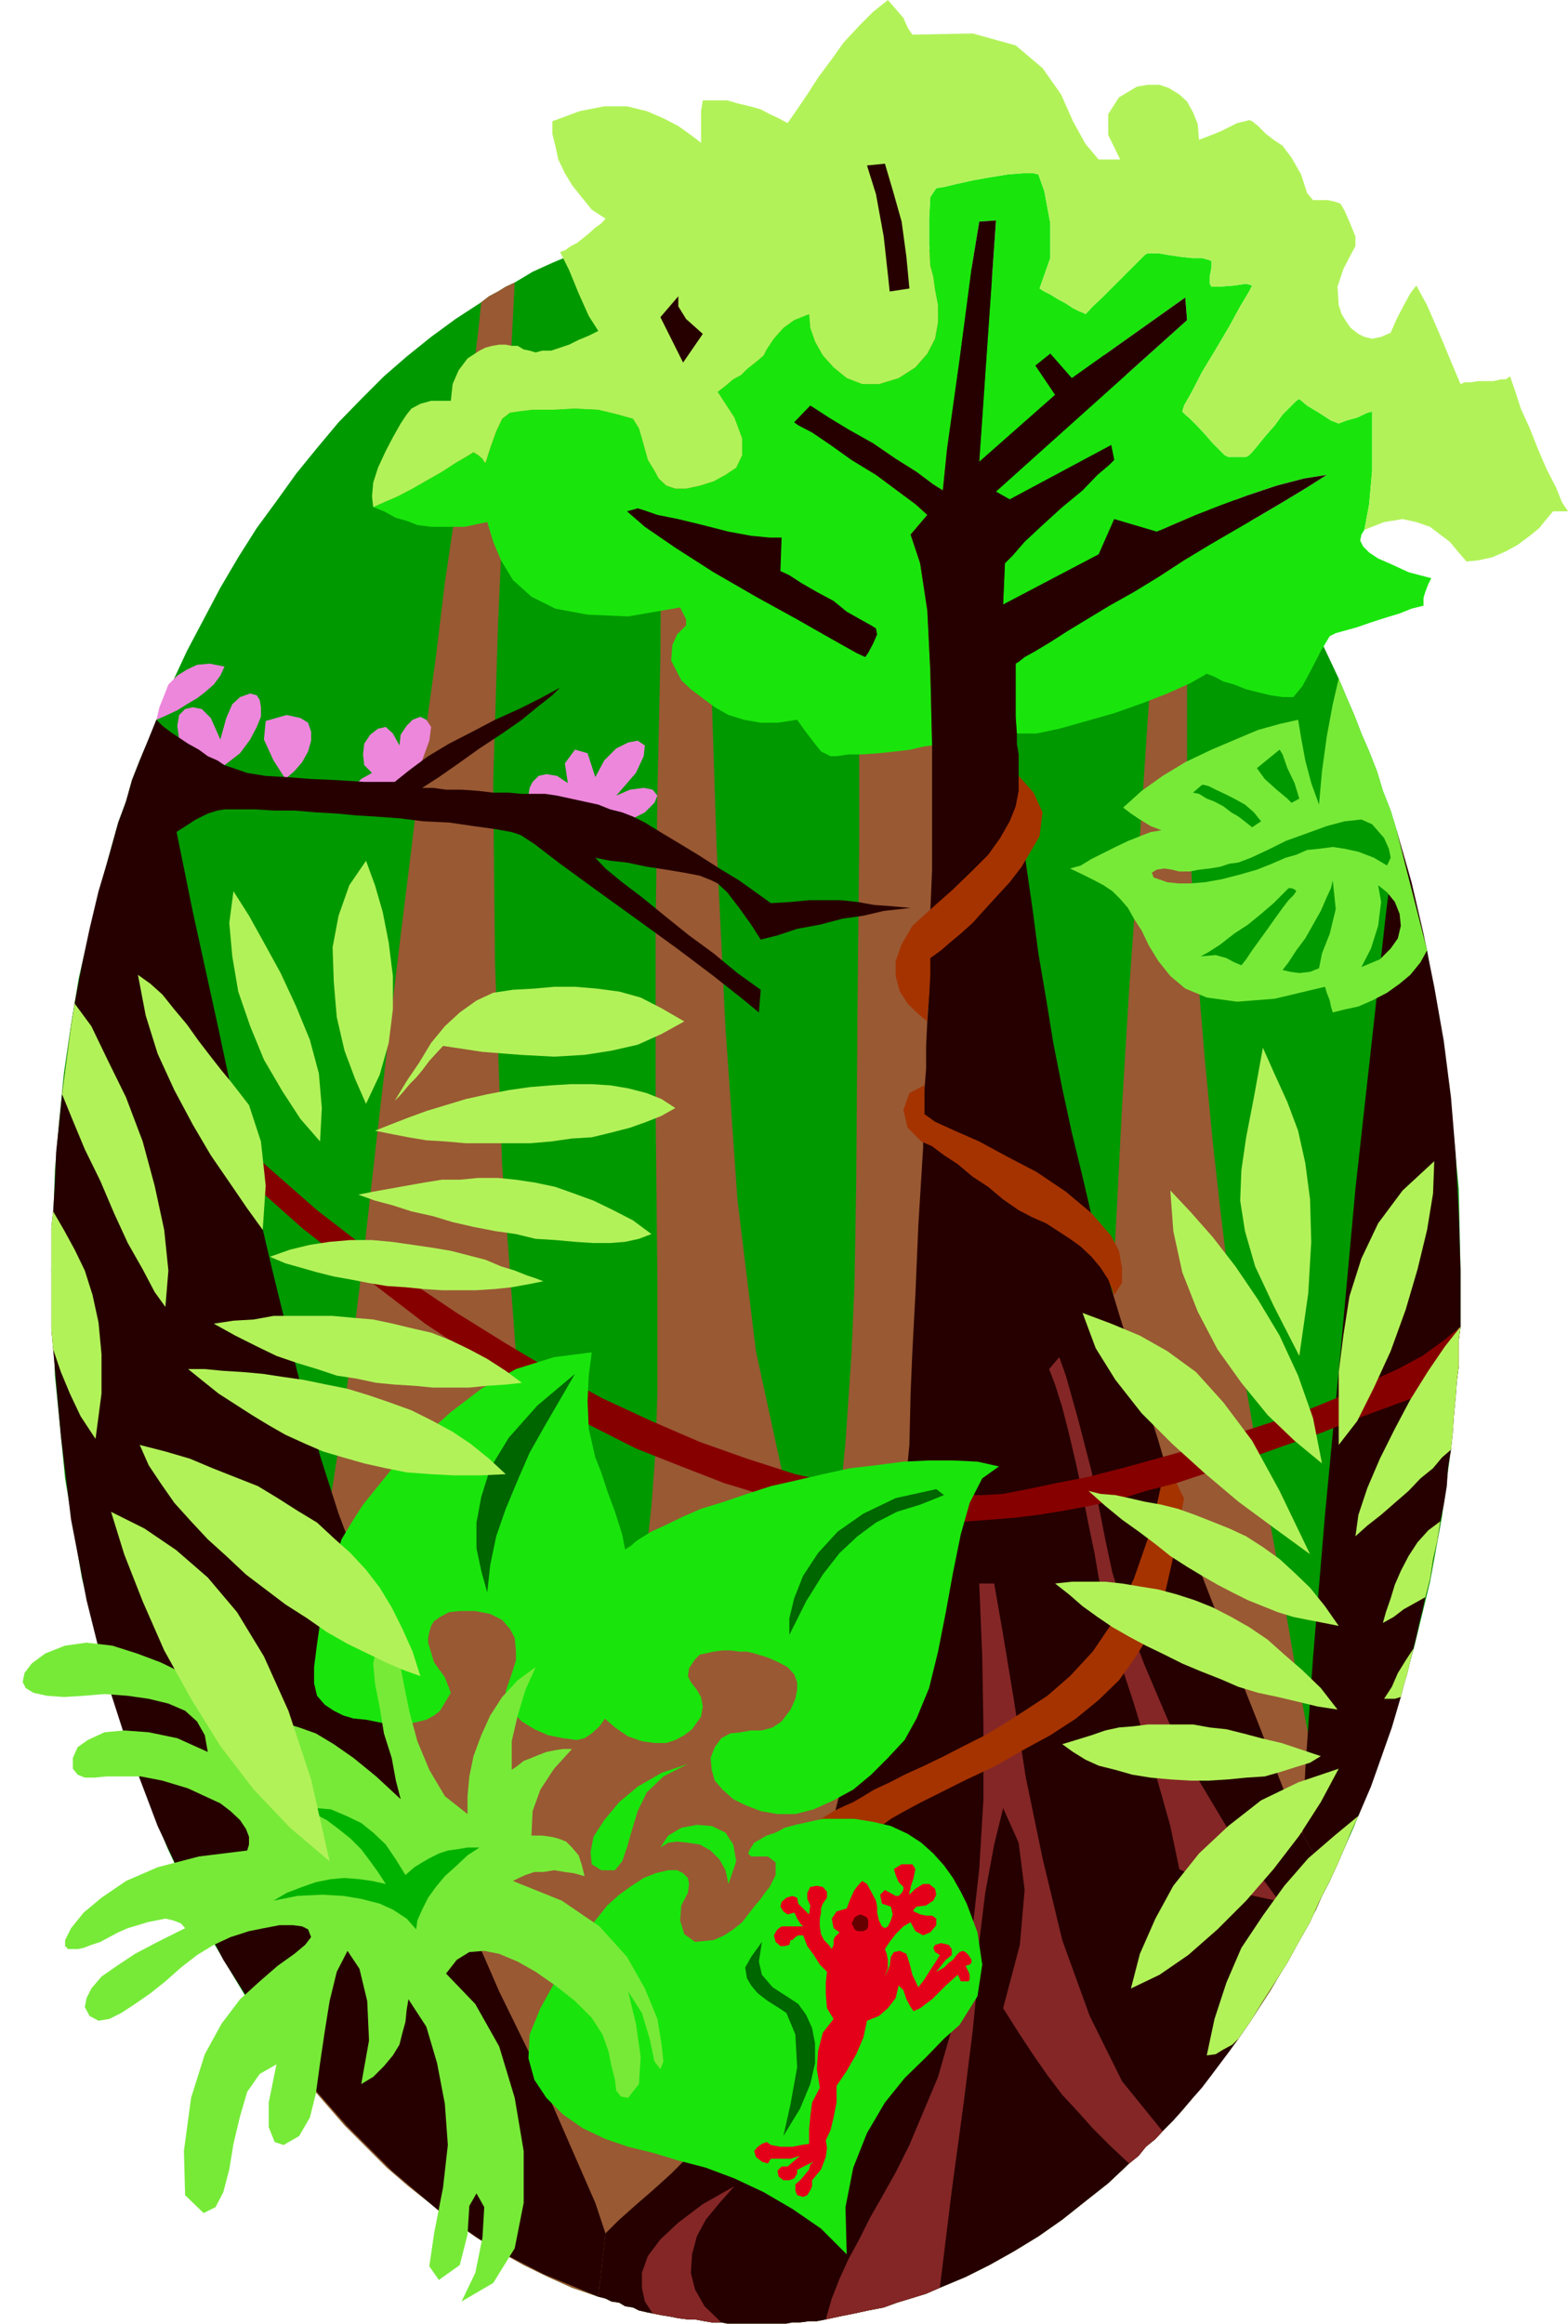 <?xml version="1.0" encoding="UTF-8" standalone="no"?>
<svg
   xmlns:ooo="http://xml.openoffice.org/svg/export"
   xmlns:dc="http://purl.org/dc/elements/1.1/"
   xmlns:cc="http://creativecommons.org/ns#"
   xmlns:rdf="http://www.w3.org/1999/02/22-rdf-syntax-ns#"
   xmlns:svg="http://www.w3.org/2000/svg"
   xmlns="http://www.w3.org/2000/svg"
   xmlns:sodipodi="http://sodipodi.sourceforge.net/DTD/sodipodi-0.dtd"
   xmlns:inkscape="http://www.inkscape.org/namespaces/inkscape"
   version="1.2"
   width="26.26mm"
   height="38.91mm"
   viewBox="0 0 2626 3891"
   preserveAspectRatio="xMidYMid"
   xml:space="preserve"
   id="svg193"
   sodipodi:docname="scn_frst.svg"
   style="fill-rule:evenodd;stroke-width:28.222;stroke-linejoin:round"
   inkscape:version="0.92.5 (2060ec1f9f, 2020-04-08)"><sodipodi:namedview
   pagecolor="#ffffff"
   bordercolor="#666666"
   borderopacity="1"
   objecttolerance="10"
   gridtolerance="10"
   guidetolerance="10"
   inkscape:pageopacity="0"
   inkscape:pageshadow="2"
   inkscape:window-width="664"
   inkscape:window-height="487"
   id="namedview195"
   showgrid="false"
   inkscape:zoom="0.2102413"
   inkscape:cx="49.625198"
   inkscape:cy="73.511809"
   inkscape:window-x="0"
   inkscape:window-y="0"
   inkscape:window-maximized="0"
   inkscape:current-layer="svg193" />
 <defs
   class="ClipPathGroup"
   id="defs8">
  <clipPath
   id="presentation_clip_path"
   clipPathUnits="userSpaceOnUse">
   <rect
   x="0"
   y="0"
   width="21000"
   height="29700"
   id="rect2" />
  </clipPath>
  <clipPath
   id="presentation_clip_path_shrink"
   clipPathUnits="userSpaceOnUse">
   <rect
   x="21"
   y="29"
   width="20958"
   height="29641"
   id="rect5" />
  </clipPath>
 </defs>
 <defs
   class="TextShapeIndex"
   id="defs12">
  <g
   ooo:slide="id1"
   ooo:id-list="id3"
   id="g10" />
 </defs>
 <defs
   class="EmbeddedBulletChars"
   id="defs44">
  <g
   id="bullet-char-template-57356"
   transform="matrix(4.8828125e-4,0,0,-4.8828125e-4,0,0)">
   <path
   d="M 580,1141 1163,571 580,0 -4,571 Z"
   id="path14"
   inkscape:connector-curvature="0" />
  </g>
  <g
   id="bullet-char-template-57354"
   transform="matrix(4.8828125e-4,0,0,-4.8828125e-4,0,0)">
   <path
   d="M 8,1128 H 1137 V 0 H 8 Z"
   id="path17"
   inkscape:connector-curvature="0" />
  </g>
  <g
   id="bullet-char-template-10146"
   transform="matrix(4.8828125e-4,0,0,-4.8828125e-4,0,0)">
   <path
   d="M 174,0 602,739 174,1481 1456,739 Z M 1358,739 309,1346 659,739 Z"
   id="path20"
   inkscape:connector-curvature="0" />
  </g>
  <g
   id="bullet-char-template-10132"
   transform="matrix(4.8828125e-4,0,0,-4.8828125e-4,0,0)">
   <path
   d="M 2015,739 1276,0 H 717 l 543,543 H 174 v 393 h 1086 l -543,545 h 557 z"
   id="path23"
   inkscape:connector-curvature="0" />
  </g>
  <g
   id="bullet-char-template-10007"
   transform="matrix(4.8828125e-4,0,0,-4.8828125e-4,0,0)">
   <path
   d="m 0,-2 c -7,16 -16,29 -25,39 l 381,530 c -94,256 -141,385 -141,387 0,25 13,38 40,38 9,0 21,-2 34,-5 21,4 42,12 65,25 l 27,-13 111,-251 280,301 64,-25 24,25 c 21,-10 41,-24 62,-43 C 886,937 835,863 770,784 769,783 710,716 594,584 L 774,223 c 0,-27 -21,-55 -63,-84 l 16,-20 C 717,90 699,76 672,76 641,76 570,178 457,381 L 164,-76 c -22,-34 -53,-51 -92,-51 -42,0 -63,17 -64,51 -7,9 -10,24 -10,44 0,9 1,19 2,30 z"
   id="path26"
   inkscape:connector-curvature="0" />
  </g>
  <g
   id="bullet-char-template-10004"
   transform="matrix(4.8828125e-4,0,0,-4.8828125e-4,0,0)">
   <path
   d="M 285,-33 C 182,-33 111,30 74,156 52,228 41,333 41,471 c 0,78 14,145 41,201 34,71 87,106 158,106 53,0 88,-31 106,-94 l 23,-176 c 8,-64 28,-97 59,-98 l 735,706 c 11,11 33,17 66,17 42,0 63,-15 63,-46 V 965 c 0,-36 -10,-64 -30,-84 L 442,47 C 390,-6 338,-33 285,-33 Z"
   id="path29"
   inkscape:connector-curvature="0" />
  </g>
  <g
   id="bullet-char-template-9679"
   transform="matrix(4.8828125e-4,0,0,-4.8828125e-4,0,0)">
   <path
   d="M 813,0 C 632,0 489,54 383,161 276,268 223,411 223,592 c 0,181 53,324 160,431 106,107 249,161 430,161 179,0 323,-54 432,-161 108,-107 162,-251 162,-431 0,-180 -54,-324 -162,-431 C 1136,54 992,0 813,0 Z"
   id="path32"
   inkscape:connector-curvature="0" />
  </g>
  <g
   id="bullet-char-template-8226"
   transform="matrix(4.8828125e-4,0,0,-4.8828125e-4,0,0)">
   <path
   d="m 346,457 c -73,0 -137,26 -191,78 -54,51 -81,114 -81,188 0,73 27,136 81,188 54,52 118,78 191,78 73,0 134,-26 185,-79 51,-51 77,-114 77,-187 0,-75 -25,-137 -76,-188 -50,-52 -112,-78 -186,-78 z"
   id="path35"
   inkscape:connector-curvature="0" />
  </g>
  <g
   id="bullet-char-template-8211"
   transform="matrix(4.8828125e-4,0,0,-4.8828125e-4,0,0)">
   <path
   d="M -4,459 H 1135 V 606 H -4 Z"
   id="path38"
   inkscape:connector-curvature="0" />
  </g>
  <g
   id="bullet-char-template-61548"
   transform="matrix(4.8828125e-4,0,0,-4.8828125e-4,0,0)">
   <path
   d="m 173,740 c 0,163 58,303 173,419 116,115 255,173 419,173 163,0 302,-58 418,-173 116,-116 174,-256 174,-419 0,-163 -58,-303 -174,-418 C 1067,206 928,148 765,148 601,148 462,206 346,322 231,437 173,577 173,740 Z"
   id="path41"
   inkscape:connector-curvature="0" />
  </g>
 </defs>
 <g
   id="g49"
   transform="translate(-9187,-12904)">
  <g
   id="id2"
   class="Master_Slide">
   <g
   id="bg-id2"
   class="Background" />
   <g
   id="bo-id2"
   class="BackgroundObjects" />
  </g>
 </g>
 <g
   class="SlideGroup"
   id="g191"
   transform="translate(-9187,-12904)">
  <g
   id="g189">
   <g
   id="container-id1">
    <g
   id="id1"
   class="Slide"
   clip-path="url(#presentation_clip_path)">
     <g
   class="Page"
   id="g185">
      <g
   class="Graphic"
   id="g183">
       <g
   id="id3">
        <rect
   class="BoundingBox"
   x="9187"
   y="12904"
   width="2626"
   height="3891"
   id="rect51"
   style="fill:none;stroke:none" />
        <defs
   id="defs56">
         <clipPath
   id="clip_path_1"
   clipPathUnits="userSpaceOnUse">
          <path
   d="m 9187,12904 h 2625 v 3890 H 9187 Z"
   id="path53"
   inkscape:connector-curvature="0" />
         </clipPath>
        </defs>
        <g
   clip-path="url(#clip_path_1)"
   id="g180">
         <path
   d="m 11526,14294 12,48 13,51 13,51 13,51 22,130 18,132 13,137 3,137 v 23 23 25 23 l -3,23 v 20 23 l -3,23 -10,115 -15,114 -20,109 -26,107 -30,104 -33,102 -38,96 -41,92 -13,25 -10,23 -13,23 -12,23 -26,46 -25,43 -28,43 -28,41 -31,40 -30,39 -31,38 -33,35 -12,13 -16,13 -12,15 -16,13 -35,33 -38,30 -39,31 -40,28 -41,25 -41,23 -40,20 -43,18 -23,10 -26,8 -23,7 -22,8 -26,5 -23,5 -25,5 -23,5 -15,3 h -13 l -15,2 h -13 l -15,3 h -16 -12 -15 -16 -15 -15 l -15,-3 h -16 l -12,-2 -16,-3 h -12 l -16,-2 -15,-3 -13,-2 -15,-3 -10,-2 -13,-3 -10,-5 -13,-2 -10,-6 -13,-2 -10,-5 -12,-3 -44,-15 -40,-18 -41,-20 -41,-23 -38,-23 -40,-28 -36,-28 -38,-30 -36,-31 -35,-35 -36,-36 -33,-38 -33,-38 -33,-43 -31,-41 -30,-46 -74,-124 -63,-135 -56,-142 -49,-153 -38,-157 -28,-166 -17,-172 -6,-176 3,-84 3,-84 7,-81 8,-81 12,-82 13,-78 18,-77 18,-76 10,-35 10,-36 10,-36 13,-35 10,-36 13,-33 15,-35 13,-33 25,-59 26,-56 28,-53 28,-53 30,-51 31,-49 33,-45 33,-46 35,-43 36,-43 38,-39 38,-38 38,-33 41,-33 41,-30 43,-28 13,-10 15,-8 13,-8 15,-7 30,-18 33,-15 31,-13 33,-13 33,-10 33,-10 33,-8 33,-7 13,-3 12,-2 11,-3 h 12 l 13,-2 h 13 l 13,-3 h 12 l 10,-3 h 13 13 13 25 l 23,3 25,3 26,2 25,3 23,5 25,5 23,5 13,2 10,3 13,5 13,3 10,5 12,2 11,5 12,5 28,11 28,12 28,15 26,13 28,15 28,18 25,15 25,18 26,21 25,17 26,21 25,23 23,22 25,23 23,23 23,26 10,10 10,12 8,11 10,12 33,41 31,43 33,46 28,46 30,48 28,51 26,51 25,53 13,31 13,30 12,31 13,30 13,33 10,33 13,33 z"
   id="path58"
   inkscape:connector-curvature="0"
   style="fill:#009900;stroke:none" />
         <path
   d="m 11195,13661 -15,188 -5,183 v 178 l 8,168 10,158 12,144 13,135 13,117 15,122 23,145 28,160 30,165 28,163 28,147 21,125 10,94 -13,25 -10,23 -13,23 -12,23 -26,46 -25,43 -28,43 -28,41 -31,40 -30,39 -31,38 -33,35 -12,13 -16,13 -12,15 -16,13 -35,33 -38,30 -39,31 -40,28 -41,25 -41,23 -40,20 -43,18 -23,10 -26,8 -23,7 -22,8 -26,5 -23,5 -25,5 -23,5 -15,3 h -13 l -15,2 h -13 l -15,3 h -16 -12 -15 -16 -15 -15 l -15,-3 h -16 l -12,-2 -16,-3 h -12 l -16,-2 -15,-3 -13,-2 -15,-3 -10,-2 -13,-3 -10,-5 -13,-2 -10,-6 -13,-2 -10,-5 -12,-3 -44,-15 -40,-18 -41,-20 -41,-23 -38,-23 -40,-28 -36,-28 -38,-30 -36,-31 -35,-35 -36,-36 -33,-38 -33,-38 -33,-43 -31,-41 -30,-46 5,-73 13,-102 17,-117 23,-125 23,-129 23,-122 20,-109 16,-87 15,-96 18,-138 20,-162 20,-178 21,-181 20,-167 18,-145 13,-110 12,-96 16,-115 15,-124 18,-122 12,-117 16,-102 10,-81 5,-48 13,-10 15,-8 13,-8 15,-7 -8,157 -10,191 -10,226 -8,262 3,302 12,341 28,381 49,425 7,-6 18,-10 28,-15 28,-18 31,-20 25,-20 20,-18 5,-13 3,-43 8,-74 7,-94 3,-96 v -181 l -3,-292 v -305 l 3,-224 5,-229 2,-310 5,-279 8,-132 13,-3 12,-2 11,-3 h 12 l 8,196 5,251 8,288 10,307 15,308 20,287 31,254 43,198 15,66 18,74 18,69 18,45 23,-145 15,-155 10,-147 5,-114 3,-176 2,-279 3,-295 v -216 l 2,-209 11,-264 7,-229 5,-96 13,2 10,3 13,5 13,3 10,5 12,2 11,5 12,5 16,160 17,176 16,183 17,180 16,168 12,147 11,120 7,76 8,74 15,101 18,125 20,132 18,135 18,119 10,102 5,69 3,50 5,49 10,48 13,48 12,46 13,46 10,43 8,41 -3,-249 3,-209 5,-165 5,-127 5,-94 8,-158 12,-198 16,-224 15,-226 15,-208 18,-173 15,-114 10,10 10,12 8,11 z"
   id="path60"
   inkscape:connector-curvature="0"
   style="fill:#995933;stroke:none" />
         <path
   d="m 11414,16053 13,-28 12,-28 10,-25 13,-28 21,-49 17,-48 18,-51 15,-51 5,-20 6,-20 5,-21 5,-20 5,-20 5,-23 5,-20 5,-23 8,-31 5,-33 7,-30 5,-33 6,-28 5,-31 2,-30 5,-31 3,-28 2,-30 3,-31 2,-28 3,-23 v -23 -20 l 3,-23 v -23 -25 -23 -23 l -3,-96 -5,-97 -8,-97 -12,-94 -16,-91 -18,-89 -20,-86 -25,-87 -18,140 -23,208 -28,252 -25,274 -26,272 -20,239 -13,188 -5,107 z"
   id="path62"
   inkscape:connector-curvature="0"
   style="fill:#260000;stroke:none" />
         <path
   d="m 10189,16749 -92,-38 -89,-46 -84,-58 -81,-69 -76,-76 -74,-84 -69,-94 -63,-99 -56,-109 -54,-115 -45,-119 -41,-127 -33,-132 -26,-135 -17,-140 -13,-145 -3,-33 v -33 -33 -33 -25 -26 -22 l 3,-26 3,-48 2,-51 5,-48 5,-49 5,-38 5,-38 5,-38 6,-38 12,-64 13,-61 15,-63 18,-59 18,-58 18,-59 20,-55 23,-56 25,145 36,177 43,196 43,203 46,196 43,175 38,140 31,97 25,66 18,61 18,61 18,61 15,63 18,64 18,71 25,74 30,84 41,96 43,99 49,100 43,96 38,87 31,71 17,51 z"
   id="path64"
   inkscape:connector-curvature="0"
   style="fill:#260000;stroke:none" />
         <path
   d="m 11526,14294 -10,-33 -13,-33 -10,-33 -13,-33 -13,-30 -12,-31 -13,-30 -13,-31 -10,43 -10,54 -8,58 -5,56 -33,-10 -13,7 -7,-7 -18,-15 -20,-18 -13,-18 -92,28 h 3 l 8,2 12,6 15,7 16,8 18,10 15,13 12,15 -15,10 -10,-8 -13,-10 -12,-7 -13,-10 -15,-8 -13,-5 -13,-8 -10,-2 15,-13 92,-28 38,-31 5,8 8,23 12,25 8,26 33,10 -13,-36 -10,-38 -7,-38 -5,-30 -31,7 -36,10 -38,16 -40,17 -44,21 -38,23 -35,25 -31,28 13,10 15,10 18,11 18,7 -18,3 -18,7 -20,8 -21,10 -20,10 -20,10 -18,11 -18,5 21,10 20,10 15,8 15,10 13,13 13,15 10,18 13,20 12,25 16,26 20,25 25,21 36,15 51,7 63,-5 84,-20 61,-33 16,-31 12,-38 5,-40 -5,-28 -76,-8 5,48 -10,41 -13,33 -5,25 -15,6 -18,2 -15,-2 -13,-3 -69,-8 -12,-5 -13,-7 -18,-5 -25,2 13,-7 20,-13 23,-18 23,-15 22,-18 21,-18 15,-15 10,-10 h 5 l 5,2 3,3 -5,7 -8,8 -10,13 -13,18 -12,17 -13,18 -13,18 -10,15 -8,10 69,8 10,-13 13,-20 15,-20 13,-23 13,-23 10,-23 7,-15 3,-13 76,8 15,12 13,16 8,20 2,20 -5,21 -12,17 -18,18 -31,13 -61,33 3,10 5,13 2,10 3,10 20,-5 23,-5 23,-10 25,-13 21,-15 18,-15 17,-21 11,-20 -13,-51 -13,-51 -13,-51 -12,-48 -41,-10 20,23 8,18 3,15 -6,13 -22,-13 -26,-10 -23,-5 -20,-3 -23,3 -20,2 -18,8 -18,5 -23,10 -25,10 -28,8 -31,8 -28,5 -25,2 h -20 l -18,-2 -23,-8 -3,-8 8,-5 13,-2 13,2 12,3 h 18 l 15,-3 18,-2 18,-3 15,-5 15,-2 21,-8 28,-13 30,-15 36,-13 33,-12 30,-8 28,-3 18,8 z"
   id="path66"
   inkscape:connector-curvature="0"
   style="fill:#77ea38;stroke:none" />
         <path
   d="m 9556,14142 10,-36 10,-23 13,-12 17,-6 11,3 5,8 2,12 v 16 l -7,17 -11,21 -17,23 -26,20 -12,2 -11,3 -12,5 -11,5 -10,8 -7,5 -10,5 -11,5 -17,3 -21,-3 -15,-10 -5,-18 2,-10 6,-10 7,-8 10,-5 13,-3 15,-2 h 13 l 15,2 -15,-17 -3,-23 3,-18 10,-10 13,-3 15,3 15,15 z"
   id="path68"
   inkscape:connector-curvature="0"
   style="fill:#ed87db;stroke:none" />
         <path
   d="m 9665,14208 -20,-31 -16,-35 3,-31 35,-10 23,5 13,8 5,15 v 15 l -5,18 -10,18 -13,15 z"
   id="path70"
   inkscape:connector-curvature="0"
   style="fill:#ed87db;stroke:none" />
         <path
   d="m 9856,14152 2,-18 10,-15 10,-10 13,-5 10,5 8,12 -3,23 -12,33 -10,13 -16,13 -12,15 -16,10 -15,13 -15,7 -15,3 h -13 l -13,-13 8,-15 15,-15 18,-10 -13,-13 -2,-18 2,-18 10,-15 13,-10 13,-3 12,11 z"
   id="path72"
   inkscape:connector-curvature="0"
   style="fill:#ed87db;stroke:none" />
         <path
   d="m 10184,14205 15,-28 20,-20 20,-10 16,-3 12,8 -2,18 -13,28 -33,38 23,-10 23,-3 15,3 8,10 -5,12 -16,16 -33,17 -50,18 -11,-7 -12,-8 -11,-8 -12,-5 -13,-5 -13,-5 -12,-2 -13,-5 -10,-8 -5,-10 2,-13 5,-10 10,-10 13,-3 18,3 18,12 -5,-33 17,-23 21,6 z"
   id="path74"
   inkscape:connector-curvature="0"
   style="fill:#ed87db;stroke:none" />
         <path
   d="m 9449,14109 5,-21 8,-20 7,-18 15,-15 16,-10 17,-8 21,-2 25,5 -7,15 -11,15 -15,13 -13,10 -17,10 -16,10 -17,8 z"
   id="path76"
   inkscape:connector-curvature="0"
   style="fill:#ed87db;stroke:none" />
         <path
   d="m 9449,14109 -13,33 -15,35 -13,33 -10,36 -13,35 -10,36 -10,36 -10,35 18,-15 25,-18 31,-20 30,-23 28,-18 28,-18 20,-10 16,-5 12,-2 h 23 28 l 33,2 h 33 l 36,3 35,2 31,3 33,2 41,3 40,5 43,2 41,6 36,5 28,5 15,5 23,15 43,33 59,43 68,49 69,50 61,46 48,38 28,23 3,-38 -39,-28 -40,-33 -41,-30 -41,-33 -38,-31 -33,-25 -28,-23 -17,-18 25,5 28,3 33,7 33,5 30,5 26,5 20,8 10,5 16,15 20,26 20,28 16,25 28,-7 33,-11 38,-7 38,-10 35,-5 34,-8 27,-3 18,-2 -33,-3 -28,-2 -28,-5 -28,-3 h -25 -28 l -31,3 -33,2 -25,-18 -28,-20 -33,-20 -36,-23 -33,-20 -30,-18 -26,-16 -20,-10 -18,-7 -20,-5 -20,-8 -23,-5 -23,-5 -23,-5 -20,-3 h -18 -21 l -22,-2 h -26 l -25,-3 -28,-2 h -26 l -22,-3 h -18 l 28,-18 33,-23 35,-25 38,-25 33,-23 28,-23 23,-18 13,-13 -33,18 -36,18 -40,18 -38,20 -39,20 -35,21 -31,23 -25,20 h -51 l -46,-3 -45,-2 -39,-3 -35,-2 -31,-5 -23,-8 -15,-5 -12,-8 -16,-7 -15,-11 -18,-10 -15,-10 -15,-10 -13,-10 z"
   id="path78"
   inkscape:connector-curvature="0"
   style="fill:#260000;stroke:none" />
         <path
   d="m 11472,13791 -5,8 -2,10 5,10 10,10 15,10 23,10 28,13 38,10 -5,10 -5,13 -3,10 v 13 l -20,5 -20,8 -23,7 -25,8 -23,8 -18,5 -18,5 -10,5 -15,25 -16,31 -15,28 -15,18 h -18 l -20,-3 -21,-5 -20,-5 -20,-8 -18,-5 -15,-8 -13,-5 -28,16 -38,17 -41,16 -48,17 -46,13 -46,13 -38,8 h -33 l -2,-28 v -31 -30 -28 l 5,-3 10,-8 18,-10 25,-15 28,-18 33,-20 38,-23 41,-23 41,-25 43,-28 43,-26 43,-25 43,-25 39,-23 38,-23 33,-21 -38,6 -46,12 -48,16 -46,17 -41,16 -35,15 -23,10 -8,3 -71,-21 -26,59 -160,84 3,-69 13,-13 20,-23 30,-28 33,-30 34,-28 25,-26 20,-17 8,-8 -5,-25 -170,91 -23,-13 320,-287 -3,-38 -190,135 -36,-41 -25,20 33,49 -127,112 28,-404 -28,2 -13,79 -20,152 -21,150 -7,69 -16,-10 -28,-21 -35,-22 -38,-26 -41,-23 -33,-20 -23,-15 -8,-5 -27,28 7,5 23,12 31,21 35,25 41,25 35,26 31,23 20,18 -28,33 16,48 12,79 5,101 3,125 -15,2 -21,5 -25,3 -28,3 -28,2 h -23 l -20,3 h -10 l -16,-8 -12,-15 -16,-21 -12,-17 -33,5 h -28 l -28,-5 -26,-8 -23,-13 -20,-15 -20,-15 -16,-15 -17,-33 2,-26 8,-18 10,-10 5,-5 v -10 l -5,-10 -5,-10 -87,15 -68,-3 -54,-10 -40,-20 -31,-28 -20,-33 -13,-31 -10,-33 -38,8 h -31 -25 l -23,-3 -18,-7 -18,-5 -20,-11 -18,-7 18,-8 23,-10 25,-13 26,-15 23,-13 23,-15 17,-10 13,-8 8,5 7,6 3,5 2,2 8,-25 10,-28 10,-21 13,-10 13,-2 25,-3 h 33 l 38,-2 39,2 33,8 25,7 10,16 5,17 5,18 5,18 11,18 7,13 13,12 15,5 h 18 l 23,-5 23,-7 20,-11 18,-12 10,-21 v -28 l -13,-35 -28,-43 13,-10 13,-11 13,-7 10,-10 10,-8 10,-8 8,-7 5,-10 12,-18 16,-18 18,-13 25,-10 2,23 8,23 13,23 18,20 22,18 26,10 h 28 l 33,-10 28,-18 20,-23 13,-25 5,-28 v -28 l -5,-26 -3,-22 -5,-18 -2,-36 v -43 l 2,-36 10,-15 13,-2 21,-5 27,-6 28,-5 31,-5 25,-2 h 18 l 8,2 10,28 10,54 v 58 l -18,51 8,5 10,5 13,8 13,7 12,8 10,5 8,3 3,2 12,-13 16,-15 15,-15 18,-18 15,-15 13,-13 10,-10 5,-3 h 5 13 l 17,3 21,3 18,2 h 17 l 11,3 5,2 v 10 l -3,16 v 12 l 3,5 h 12 l 26,-2 20,-3 10,3 -5,10 -15,25 -18,33 -23,39 -23,38 -17,33 -13,23 -3,10 5,5 8,7 13,13 12,13 13,15 10,10 10,10 6,3 h 10 10 10 l 5,-3 5,-5 10,-12 13,-16 15,-17 13,-18 13,-13 10,-10 5,-3 13,11 20,12 20,13 13,5 13,-5 18,-5 17,-8 8,-2 v 43 56 l -5,56 z"
   id="path80"
   inkscape:connector-curvature="0"
   style="fill:#19e50c;stroke:none" />
         <path
   d="m 11472,13791 8,-43 5,-56 v -56 -43 l -8,2 -17,8 -18,5 -13,5 -13,-5 -20,-13 -20,-12 -13,-11 -5,3 -10,10 -13,13 -13,18 -15,17 -13,16 -10,12 -5,5 -5,3 h -10 -10 -10 l -6,-3 -10,-10 -10,-10 -13,-15 -12,-13 -13,-13 -8,-7 -5,-5 3,-10 13,-23 17,-33 23,-38 23,-39 18,-33 15,-25 5,-10 -10,-3 -20,3 -26,2 h -12 l -3,-5 v -12 l 3,-16 v -10 l -5,-2 -11,-3 h -17 l -18,-2 -21,-3 -17,-3 h -13 -5 l -5,3 -10,10 -13,13 -15,15 -18,18 -15,15 -16,15 -12,13 -3,-2 -8,-3 -10,-5 -12,-8 -13,-7 -13,-8 -10,-5 -8,-5 18,-51 v -58 l -10,-54 -10,-28 -8,-2 h -18 l -25,2 -31,5 -28,5 -27,6 -21,5 -13,2 -10,15 -2,36 v 43 l 2,36 5,18 3,22 5,26 v 28 l -5,28 -13,25 -20,23 -28,18 -33,10 h -28 l -26,-10 -22,-18 -18,-20 -13,-23 -8,-23 -2,-23 -25,10 -18,13 -16,18 -12,18 -5,10 -8,7 -10,8 -10,8 -10,10 -13,7 -13,11 -13,10 28,43 13,35 v 28 l -10,21 -18,12 -20,11 -23,7 -23,5 h -18 l -15,-5 -13,-12 -7,-13 -11,-18 -5,-18 -5,-18 -5,-17 -10,-16 -25,-7 -33,-8 -39,-2 -38,2 h -33 l -25,3 -13,2 -13,10 -10,21 -10,28 -8,25 -2,-2 -3,-5 -7,-6 -8,-5 -13,8 -17,10 -23,15 -23,13 -26,15 -25,13 -23,10 -18,8 -2,-18 2,-23 8,-25 13,-28 12,-23 13,-23 10,-15 8,-10 15,-8 18,-5 h 18 15 l 3,-28 10,-23 15,-20 20,-13 10,-5 11,-3 12,-2 h 11 l 10,2 h 10 l 10,6 10,2 10,3 11,-3 h 15 l 15,-5 15,-5 16,-8 17,-7 16,-8 -16,-25 -17,-38 -16,-39 -15,-30 8,-3 10,-7 10,-5 10,-8 10,-8 11,-10 10,-7 7,-8 -23,-15 -17,-21 -16,-20 -12,-20 -11,-23 -5,-23 -5,-20 v -21 l 46,-17 41,-8 h 38 l 33,8 28,12 25,13 21,15 17,13 v -15 -18 -20 l 3,-18 h 20 21 l 17,5 21,5 18,5 15,8 15,7 15,8 16,-23 17,-25 18,-28 23,-31 20,-28 26,-28 23,-23 25,-20 13,15 13,15 7,16 8,12 101,-2 72,20 45,38 31,44 20,45 21,38 22,26 h 36 l -20,-41 v -35 l 18,-28 30,-18 18,-3 h 20 l 15,5 18,11 13,12 10,18 8,20 2,26 13,-5 13,-5 12,-5 16,-8 10,-5 13,-3 7,-2 5,2 10,8 13,13 13,10 15,10 15,20 16,28 10,31 10,12 h 13 12 l 13,3 8,3 7,12 10,23 8,20 v 16 l -8,15 -12,23 -10,30 2,31 5,15 8,13 7,10 13,10 10,5 13,3 15,-3 16,-7 10,-23 12,-23 11,-20 10,-13 18,33 20,46 20,48 16,38 7,-3 h 10 l 13,-2 h 13 12 l 13,-3 h 8 l 7,-5 8,23 10,31 15,33 13,33 15,35 16,31 10,25 10,15 h -8 -7 -8 -2 l -11,13 -12,15 -16,13 -20,15 -20,11 -23,10 -23,5 -20,2 -13,-15 -15,-18 -16,-12 -17,-13 -23,-8 -23,-5 -31,5 z"
   id="path82"
   inkscape:connector-curvature="0"
   style="fill:#b2f259;stroke:none" />
         <path
   d="m 11414,16053 -18,35 -15,34 -20,35 -18,33 -21,33 -20,31 -20,33 -21,30 -15,21 -15,20 -15,20 -16,21 -15,17 -18,21 -15,17 -18,18 -12,13 -16,13 -12,15 -16,13 -35,33 -38,30 -39,31 -40,28 -41,25 -41,23 -40,20 -43,18 -23,10 -26,8 -23,7 -22,8 -26,5 -23,5 -25,5 -23,5 -15,3 h -13 l -15,2 h -13 l -15,3 h -16 -12 -15 -16 -15 -15 l -15,-3 h -16 l -12,-2 -16,-3 h -12 l -16,-2 -15,-3 -13,-2 -15,-3 -10,-2 -13,-3 -10,-5 -13,-2 -10,-6 -13,-2 -10,-5 -12,-3 12,-106 21,-21 28,-25 30,-26 31,-28 30,-30 28,-31 23,-33 18,-30 10,-28 15,-36 18,-45 20,-54 21,-58 23,-61 22,-64 21,-61 5,-18 7,-20 8,-18 5,-17 10,-39 10,-33 11,-33 7,-28 16,-58 15,-61 15,-66 13,-69 10,-71 10,-76 8,-82 2,-86 3,-71 5,-94 5,-117 8,-130 v -15 -13 -15 l 2,-13 v -38 l 3,-38 v -38 l 2,-41 3,-45 v -46 l 2,-46 v -46 l 3,-71 v -73 -69 -66 l -3,-125 -5,-101 -12,-79 -16,-48 28,-33 -20,-18 -31,-23 -35,-26 -41,-25 -35,-25 -31,-21 -23,-12 -7,-5 27,-28 8,5 23,15 33,20 41,23 38,26 35,22 28,21 16,10 7,-69 21,-150 20,-152 13,-79 28,-2 -28,404 127,-112 -33,-49 25,-20 36,41 190,-135 3,38 -320,287 23,13 170,-91 5,25 -8,8 -20,17 -25,26 -34,28 -33,30 -30,28 -20,23 -13,13 -3,69 160,-84 26,-59 71,21 8,-3 23,-10 35,-15 41,-16 46,-17 48,-16 46,-12 38,-6 -33,21 -38,23 -39,23 -43,25 -43,25 -43,26 -43,28 -41,25 -41,23 -38,23 -33,20 -28,18 -25,15 -18,10 -10,8 -5,3 v 28 30 31 l 2,28 v 17 l 3,18 v 18 18 l 2,35 5,36 3,38 2,36 11,76 10,76 13,76 12,74 15,76 16,74 18,74 17,73 5,21 5,17 6,21 5,20 12,41 13,43 13,41 12,43 13,41 13,40 13,41 12,41 8,25 8,23 7,23 8,25 25,76 28,72 26,71 25,66 25,63 23,61 23,59 23,53 z"
   id="path84"
   inkscape:connector-curvature="0"
   style="fill:#260000;stroke:none" />
         <path
   d="m 10293,13435 30,-35 v 5 12 l 13,21 28,25 -33,48 z"
   id="path86"
   inkscape:connector-curvature="0"
   style="fill:#260000;stroke:none" />
         <path
   d="m 10237,13760 18,-5 10,3 23,8 35,7 41,10 43,11 38,7 31,3 h 20 l -2,56 15,7 20,13 26,15 28,15 22,18 23,13 18,10 8,5 2,10 -7,16 -8,15 -5,7 -15,-7 -41,-23 -58,-33 -69,-38 -71,-41 -64,-41 -51,-35 z"
   id="path88"
   inkscape:connector-curvature="0"
   style="fill:#260000;stroke:none" />
         <path
   d="m 10677,13392 -3,-28 -7,-64 -13,-71 -15,-48 30,-3 13,44 15,53 8,59 5,53 z"
   id="path90"
   inkscape:connector-curvature="0"
   style="fill:#260000;stroke:none" />
         <path
   d="m 11134,16472 -12,13 -16,13 -12,15 -16,13 -30,-28 -31,-31 -25,-28 -26,-28 -25,-33 -23,-33 -25,-38 -26,-41 28,-106 8,-92 -10,-79 -26,-58 -15,61 -15,81 -10,82 -3,68 -8,81 -15,120 -20,147 -20,163 -23,10 -26,8 -23,7 -22,8 -26,5 -23,5 -25,5 -23,5 10,-35 13,-33 15,-33 18,-33 18,-36 20,-35 23,-41 23,-46 48,-114 33,-115 23,-117 13,-116 7,-117 v -120 l -2,-119 -5,-122 h 25 l 15,86 18,109 20,130 28,135 33,137 46,127 54,109 z"
   id="path92"
   inkscape:connector-curvature="0"
   style="fill:#842626;stroke:none" />
         <path
   d="m 10944,15196 17,-20 11,31 20,71 23,89 15,73 8,41 12,56 23,74 31,81 40,94 51,99 61,102 74,101 -5,-2 -15,-3 -23,-5 -26,-7 -28,-10 -28,-8 -25,-10 -18,-10 -15,-72 -20,-71 -21,-68 -20,-66 -20,-61 -16,-59 -15,-48 -8,-43 -7,-41 -10,-48 -10,-51 -11,-51 -12,-51 -11,-43 -12,-38 z"
   id="path94"
   inkscape:connector-curvature="0"
   style="fill:#842626;stroke:none" />
         <path
   d="m 10395,16792 h -16 l -12,-2 -16,-3 h -12 l -16,-2 -15,-3 -13,-2 -15,-3 -13,-20 -5,-23 v -25 l 10,-28 21,-28 30,-28 41,-31 53,-30 -25,28 -23,28 -15,28 -8,30 -2,31 7,28 16,28 z"
   id="path96"
   inkscape:connector-curvature="0"
   style="fill:#842626;stroke:none" />
         <path
   d="m 10534,15984 3,-10 7,-10 11,-10 12,-8 16,-10 17,-8 16,-7 17,-10 18,-11 26,-12 25,-13 33,-15 33,-16 33,-17 36,-18 33,-20 33,-21 38,-25 38,-33 38,-41 36,-53 33,-69 30,-86 23,-104 11,15 10,20 7,15 3,5 -10,56 -10,51 -11,48 -12,41 -18,38 -23,36 -25,35 -34,33 -38,31 -43,28 -46,25 -45,26 -49,23 -40,20 -36,18 -28,15 -23,13 -23,17 -23,16 -22,12 -23,8 -21,3 -17,-5 z"
   id="path98"
   inkscape:connector-curvature="0"
   style="fill:#a53300;stroke:none" />
         <path
   d="m 10735,14721 -25,13 -10,28 7,30 23,23 18,8 20,15 23,15 25,21 26,17 25,21 26,18 23,12 23,10 20,13 20,13 18,13 18,17 15,18 13,20 10,26 13,-20 v -26 l -5,-28 -13,-25 -33,-38 -43,-36 -49,-33 -48,-25 -48,-26 -41,-18 -33,-15 -18,-13 z"
   id="path100"
   inkscape:connector-curvature="0"
   style="fill:#a53300;stroke:none" />
         <path
   d="m 10740,14614 -18,-15 -15,-15 -13,-20 -7,-26 v -25 l 10,-28 18,-31 33,-30 35,-31 31,-30 28,-28 20,-28 16,-28 10,-25 5,-26 v -25 l 25,28 15,33 -5,40 -30,51 -20,26 -23,25 -21,23 -18,20 -20,18 -18,15 -15,13 -18,13 v 30 l -2,33 -3,31 z"
   id="path102"
   inkscape:connector-curvature="0"
   style="fill:#a53300;stroke:none" />
         <path
   d="m 9571,14800 74,66 73,64 79,61 76,58 79,53 82,51 81,48 81,44 82,38 81,35 79,28 81,26 81,18 79,12 79,5 h 76 l 33,-2 41,-8 48,-10 51,-10 59,-15 58,-16 61,-17 61,-21 61,-20 61,-20 56,-23 53,-26 51,-23 41,-22 36,-26 28,-23 -3,23 v 20 23 l -3,23 -81,33 -76,28 -71,28 -66,23 -64,23 -58,20 -54,18 -51,13 -48,15 -46,10 -43,8 -43,7 -41,5 -38,3 -41,3 h -38 -38 l -46,-3 -48,-5 -51,-8 -58,-12 -61,-16 -66,-20 -72,-28 -76,-30 -81,-41 -87,-48 -89,-56 -96,-64 -99,-76 -107,-84 -109,-97 z"
   id="path104"
   inkscape:connector-curvature="0"
   style="fill:#870000;stroke:none" />
         <path
   d="m 10450,15672 23,7 18,8 15,8 11,12 5,13 v 13 l -3,15 -8,18 -15,20 -15,10 -18,5 h -18 l -17,3 -18,2 -15,8 -11,15 -7,18 2,20 5,18 13,15 18,16 20,10 26,10 28,5 h 30 l 31,-8 33,-15 33,-18 30,-25 28,-28 28,-30 20,-36 21,-51 15,-61 13,-66 12,-66 13,-64 15,-53 21,-41 28,-20 -36,-8 -41,-2 h -40 l -43,2 -46,6 -43,5 -46,10 -43,10 -44,10 -40,13 -38,13 -39,12 -30,13 -31,15 -22,10 -21,13 -7,5 -5,5 -8,5 -8,5 -25,23 -26,28 -17,26 -13,30 -10,31 v 33 l 7,33 18,33 8,10 7,10 8,10 8,8 23,20 22,15 23,8 21,3 h 20 l 15,-5 15,-8 13,-10 15,-21 3,-17 -3,-16 -7,-12 -10,-13 -5,-10 2,-13 10,-15 8,-8 10,-2 13,-3 15,-2 h 13 l 15,2 h 13 z"
   id="path106"
   inkscape:connector-curvature="0"
   style="fill:#19e50c;stroke:none" />
         <path
   d="m 9983,15601 h -26 l -18,2 -15,8 -10,7 -5,8 -3,10 -2,10 v 8 l 10,33 18,25 10,26 -18,30 -10,8 -13,7 -12,3 -13,3 -15,2 h -16 l -15,-2 -15,-3 -15,-3 -21,-2 -17,-5 -16,-8 -15,-10 -13,-15 -5,-21 v -27 l 5,-39 5,-35 8,-36 8,-35 10,-36 10,-33 18,-30 18,-28 25,-31 33,-41 41,-40 48,-43 51,-39 58,-33 64,-20 63,-8 -5,39 -2,43 2,46 11,48 10,25 10,31 13,35 12,38 8,41 8,46 2,48 -5,51 -8,36 -7,33 -13,25 -10,23 -13,18 -13,12 -12,8 -13,3 -23,-3 -25,-5 -23,-10 -21,-13 -15,-15 -10,-18 -2,-18 7,-20 5,-15 5,-16 v -17 l -2,-21 -8,-15 -13,-15 -20,-10 z"
   id="path108"
   inkscape:connector-curvature="0"
   style="fill:#19e50c;stroke:none" />
         <path
   d="m 10339,15857 -44,15 -40,23 -31,26 -25,30 -18,28 -5,26 2,20 16,10 h 23 l 12,-15 8,-23 8,-28 10,-33 15,-31 28,-27 z"
   id="path110"
   inkscape:connector-curvature="0"
   style="fill:#19e50c;stroke:none" />
         <path
   d="m 10293,15997 13,-20 22,-13 26,-5 25,2 23,11 13,20 5,28 -13,38 -5,-23 -10,-18 -15,-15 -18,-10 -20,-3 -18,-2 -15,2 z"
   id="path112"
   inkscape:connector-curvature="0"
   style="fill:#19e50c;stroke:none" />
         <path
   d="m 10328,16094 -2,25 7,23 18,13 31,-3 18,-8 15,-10 15,-12 10,-13 10,-13 11,-13 7,-10 8,-10 10,-20 v -21 l -13,-10 h -28 l -5,-5 3,-7 7,-11 21,-12 15,-5 15,-8 18,-5 23,-5 23,-5 h 25 28 l 31,5 30,7 28,13 23,15 20,18 18,20 15,21 13,23 10,20 18,48 8,54 -8,53 -30,48 -26,23 -30,31 -36,35 -33,41 -30,51 -23,58 -13,66 2,79 -43,-43 -48,-33 -48,-28 -49,-23 -48,-18 -46,-12 -43,-13 -41,-10 -38,-13 -38,-18 -33,-23 -28,-28 -20,-30 -10,-36 2,-40 18,-44 25,-45 26,-38 20,-36 21,-28 20,-25 20,-18 21,-15 20,-13 20,-8 21,-5 h 15 l 10,5 8,8 2,10 -2,15 z"
   id="path114"
   inkscape:connector-curvature="0"
   style="fill:#19e50c;stroke:none" />
         <path
   d="m 10509,15641 v -28 l 8,-33 15,-38 25,-38 33,-36 43,-30 54,-26 68,-15 13,10 -40,16 -39,12 -35,18 -31,23 -30,28 -28,36 -28,45 z"
   id="path116"
   inkscape:connector-curvature="0"
   style="fill:#006600;stroke:none" />
         <path
   d="m 10003,15570 5,-46 10,-48 16,-46 20,-48 20,-46 26,-46 25,-43 25,-43 -63,53 -48,54 -31,51 -15,48 -8,43 v 43 l 8,38 z"
   id="path118"
   inkscape:connector-curvature="0"
   style="fill:#006600;stroke:none" />
         <path
   d="m 10463,16155 -5,33 5,22 18,21 28,18 15,10 13,18 10,22 5,26 v 33 l -8,35 -17,41 -28,46 12,-54 11,-61 -3,-55 -15,-36 -15,-10 -16,-10 -17,-13 -11,-13 -7,-12 -3,-18 10,-18 z"
   id="path120"
   inkscape:connector-curvature="0"
   style="fill:#006600;stroke:none" />
         <path
   d="m 9970,15941 v -30 l 3,-33 7,-34 13,-35 15,-33 20,-31 26,-28 30,-22 -17,38 -13,43 -10,43 v 48 l 10,-7 10,-8 13,-5 12,-5 13,-5 15,-3 13,-2 h 15 l -30,33 -23,35 -13,36 -2,41 h 18 l 15,2 12,3 13,5 10,10 11,13 5,15 5,20 -18,-5 -15,-2 -18,-3 -18,3 h -15 l -15,5 -11,5 -10,5 82,33 63,43 46,51 30,53 21,51 7,43 3,28 -5,13 -10,-13 -8,-38 -13,-43 -23,-36 13,54 8,56 -3,45 -18,23 -12,-2 -8,-10 -2,-18 -6,-23 -5,-25 -10,-28 -18,-28 -28,-28 -33,-26 -33,-23 -30,-17 -31,-13 -25,-5 -25,2 -21,13 -18,23 49,51 40,71 26,86 15,89 v 87 l -15,76 -36,58 -53,31 23,-48 12,-59 3,-51 -13,-23 -12,21 -3,48 -13,51 -35,25 -16,-23 8,-55 15,-77 8,-71 -5,-69 -13,-68 -18,-61 -30,-46 -3,18 -2,20 -5,18 -5,20 -11,18 -15,18 -18,18 -20,12 13,-73 -3,-66 -13,-54 -20,-30 -18,35 -12,49 -8,50 -8,54 -7,51 -10,40 -18,31 -26,15 -15,-5 -10,-25 v -41 l 13,-64 -28,16 -21,30 -12,41 -11,46 -7,43 -10,38 -13,25 -20,10 -31,-30 -2,-74 12,-89 23,-73 28,-51 31,-41 33,-30 30,-26 28,-20 18,-15 10,-13 -5,-13 -10,-5 -15,-2 h -23 l -26,5 -25,5 -31,10 -28,13 -28,17 -27,21 -26,23 -25,20 -26,18 -23,15 -20,10 -18,3 -15,-8 -8,-15 3,-15 8,-16 17,-20 26,-18 30,-20 38,-20 46,-23 -7,-8 -13,-5 -13,-3 -15,3 -15,3 -16,5 -17,5 -16,7 -15,8 -15,8 -15,5 -13,5 -10,2 h -11 -5 l -5,-5 v -10 l 10,-20 21,-26 30,-25 41,-28 53,-23 69,-18 81,-10 3,-10 v -13 l -5,-13 -10,-15 -16,-15 -17,-13 -26,-12 -28,-13 -43,-13 -36,-7 h -33 -25 l -20,2 h -16 l -12,-5 -8,-10 v -18 l 8,-18 17,-12 28,-13 33,-3 41,3 48,10 51,23 -5,-28 -13,-23 -20,-18 -28,-12 -33,-8 -35,-5 -39,-3 -35,3 -33,2 -28,-2 -23,-5 -13,-8 -5,-10 3,-15 12,-16 23,-17 33,-13 36,-5 43,5 41,13 40,15 41,20 33,23 26,23 22,25 21,26 20,25 20,26 18,20 16,15 12,10 10,3 6,-5 v -10 l -6,-13 -10,-15 -12,-18 -13,-18 -15,-15 -16,-15 16,-5 h 20 l 23,7 28,10 30,18 33,23 38,31 41,38 -8,-31 -7,-38 -13,-41 -7,-43 -8,-41 -3,-33 5,-22 13,-13 15,8 11,22 7,38 10,49 13,48 20,48 26,44 z"
   id="path122"
   inkscape:connector-curvature="0"
   style="fill:#77ea38;stroke:none" />
         <path
   d="m 9688,15931 h 28 l 25,2 26,11 25,12 20,16 21,20 17,25 16,26 15,-13 13,-8 12,-7 16,-8 15,-5 15,-2 18,-3 h 20 l -20,13 -18,17 -20,18 -15,18 -13,18 -10,20 -8,18 -2,15 -16,-18 -23,-15 -22,-10 -31,-8 -30,-5 -36,-2 -41,2 -40,8 22,-13 26,-10 23,-8 25,-5 23,-2 25,2 21,3 23,5 -13,-20 -13,-18 -15,-20 -18,-18 -20,-16 -20,-15 -23,-12 z"
   id="path124"
   inkscape:connector-curvature="0"
   style="fill:#00b200;stroke:none" />
         <path
   d="m 11302,14658 20,45 21,46 18,48 12,54 8,61 2,71 -5,86 -15,105 -43,-84 -31,-66 -17,-59 -8,-51 2,-51 8,-55 13,-67 z"
   id="path126"
   inkscape:connector-curvature="0"
   style="fill:#b2f259;stroke:none" />
         <path
   d="m 11589,14848 -2,54 -10,61 -16,66 -20,68 -25,69 -28,61 -28,56 -31,40 v -58 -64 l 8,-63 10,-64 20,-63 28,-59 41,-55 z"
   id="path128"
   inkscape:connector-curvature="0"
   style="fill:#b2f259;stroke:none" />
         <path
   d="m 11147,14897 33,35 38,43 38,49 38,56 36,60 31,67 25,71 15,76 -46,-38 -45,-43 -44,-54 -40,-56 -33,-63 -26,-66 -15,-69 z"
   id="path130"
   inkscape:connector-curvature="0"
   style="fill:#b2f259;stroke:none" />
         <path
   d="m 11000,15102 48,18 48,20 46,26 48,35 46,51 48,64 46,84 51,106 -59,-43 -61,-45 -58,-49 -53,-48 -51,-51 -44,-56 -33,-53 z"
   id="path132"
   inkscape:connector-curvature="0"
   style="fill:#b2f259;stroke:none" />
         <path
   d="m 11010,15400 20,5 25,2 23,5 26,6 28,5 28,7 28,10 28,11 30,12 28,13 28,18 28,20 25,23 26,25 25,31 23,33 -25,-5 -26,-5 -25,-5 -26,-8 -25,-10 -25,-10 -26,-13 -25,-13 -26,-15 -25,-15 -28,-18 -25,-20 -28,-21 -28,-20 -28,-23 z"
   id="path134"
   inkscape:connector-curvature="0"
   style="fill:#b2f259;stroke:none" />
         <path
   d="m 10954,15555 28,-3 h 28 28 l 28,3 30,5 31,5 30,8 31,10 30,12 31,16 30,17 31,21 28,25 30,26 31,30 28,36 -33,-5 -33,-8 -34,-8 -33,-7 -33,-10 -30,-13 -33,-13 -31,-13 -30,-15 -31,-15 -28,-15 -28,-16 -25,-17 -25,-18 -23,-20 z"
   id="path136"
   inkscape:connector-curvature="0"
   style="fill:#b2f259;stroke:none" />
         <path
   d="m 10966,15824 23,-7 26,-8 23,-8 23,-5 25,-2 23,-3 h 25 26 25 l 28,5 28,3 28,7 30,8 34,8 30,10 36,12 -18,11 -23,7 -25,8 -28,8 -31,2 -30,3 -33,2 h -31 l -33,-2 -33,-3 -31,-5 -28,-8 -28,-7 -22,-10 -21,-13 z"
   id="path138"
   inkscape:connector-curvature="0"
   style="fill:#b2f259;stroke:none" />
         <path
   d="m 11081,16233 15,-58 26,-59 30,-55 43,-54 49,-46 55,-43 62,-30 68,-23 -30,56 -36,56 -43,56 -46,53 -48,48 -49,43 -48,33 z"
   id="path140"
   inkscape:connector-curvature="0"
   style="fill:#b2f259;stroke:none" />
         <path
   d="m 11617,15331 3,-28 2,-30 3,-31 2,-28 3,-23 v -23 -20 l 3,-23 -26,33 -28,41 -30,48 -26,49 -25,50 -21,49 -15,45 -5,36 20,-18 23,-18 23,-20 23,-20 20,-21 21,-17 15,-18 z"
   id="path142"
   inkscape:connector-curvature="0"
   style="fill:#b2f259;stroke:none" />
         <path
   d="m 11599,15451 -5,33 -7,30 -5,33 -8,31 -18,10 -18,10 -17,13 -18,10 5,-18 8,-23 7,-23 10,-23 13,-25 15,-23 18,-20 z"
   id="path144"
   inkscape:connector-curvature="0"
   style="fill:#b2f259;stroke:none" />
         <path
   d="m 11554,15664 -5,20 -5,21 -6,20 -5,20 -10,3 h -7 -8 -3 l 13,-20 10,-23 13,-21 z"
   id="path146"
   inkscape:connector-curvature="0"
   style="fill:#b2f259;stroke:none" />
         <path
   d="m 11261,16317 21,-30 20,-33 20,-31 21,-33 18,-33 20,-35 15,-34 18,-35 13,-28 12,-28 10,-25 13,-28 -40,33 -44,38 -40,46 -36,50 -36,54 -25,58 -20,61 -13,61 15,-2 13,-8 15,-8 z"
   id="path148"
   inkscape:connector-curvature="0"
   style="fill:#b2f259;stroke:none" />
         <path
   d="m 9502,15196 h 28 l 31,3 33,2 33,3 33,5 35,5 39,8 35,7 36,11 35,12 36,13 36,18 33,18 30,20 31,25 28,26 -44,2 h -43 l -38,-2 -41,-3 -35,-7 -36,-8 -35,-10 -34,-10 -30,-13 -33,-15 -28,-16 -28,-17 -28,-18 -28,-18 -25,-20 z"
   id="path150"
   inkscape:connector-curvature="0"
   style="fill:#b2f259;stroke:none" />
         <path
   d="m 9787,14904 25,-5 28,-5 28,-5 28,-5 31,-5 h 30 l 31,-3 h 33 l 30,3 33,5 33,7 31,11 33,12 33,16 33,17 31,23 -21,8 -23,5 -25,2 h -28 l -31,-2 -33,-3 -33,-2 -33,-8 -35,-5 -36,-7 -35,-8 -33,-10 -36,-8 -31,-10 -30,-8 z"
   id="path152"
   inkscape:connector-curvature="0"
   style="fill:#b2f259;stroke:none" />
         <path
   d="m 9639,15008 34,-12 33,-8 33,-5 35,-3 h 36 l 33,3 35,5 34,5 30,5 31,8 27,7 26,11 23,7 20,8 15,5 13,5 -25,5 -28,5 -28,3 -31,2 h -30 -28 l -31,-2 -30,-3 -31,-2 -30,-5 -31,-6 -28,-5 -28,-7 -28,-8 -25,-7 z"
   id="path154"
   inkscape:connector-curvature="0"
   style="fill:#b2f259;stroke:none" />
         <path
   d="m 9545,15120 33,-5 34,-2 33,-6 h 33 33 33 l 33,3 35,3 33,7 33,8 31,7 33,13 31,15 30,16 31,20 27,20 -27,3 -31,2 -30,3 h -31 -30 l -31,-3 -33,-2 -31,-3 -33,-7 -33,-5 -33,-11 -33,-10 -35,-12 -33,-16 -36,-18 z"
   id="path156"
   inkscape:connector-curvature="0"
   style="fill:#b2f259;stroke:none" />
         <path
   d="m 9815,14797 25,-10 31,-12 30,-11 33,-10 33,-10 36,-8 36,-7 35,-5 36,-3 33,-2 h 35 l 31,2 30,5 31,8 25,10 23,15 -23,13 -25,10 -28,10 -31,8 -33,8 -33,2 -35,5 -36,3 h -35 -36 -36 l -33,-3 -33,-2 -30,-5 -31,-6 z"
   id="path158"
   inkscape:connector-curvature="0"
   style="fill:#b2f259;stroke:none" />
         <path
   d="m 9848,14747 20,-33 21,-31 20,-33 23,-28 25,-23 28,-20 28,-13 33,-5 36,-2 33,-3 h 35 l 36,3 38,5 36,10 35,18 38,22 -38,21 -40,18 -44,10 -45,7 -51,3 -56,-3 -64,-5 -66,-10 -12,13 -11,12 -12,16 -10,12 -11,11 -10,12 -7,8 z"
   id="path160"
   inkscape:connector-curvature="0"
   style="fill:#b2f259;stroke:none" />
         <path
   d="m 9800,14752 -18,-41 -18,-48 -13,-56 -5,-59 -2,-58 10,-53 18,-51 28,-41 15,41 13,45 10,51 7,56 v 56 l -7,56 -15,53 z"
   id="path162"
   inkscape:connector-curvature="0"
   style="fill:#b2f259;stroke:none" />
         <path
   d="m 9578,14396 26,41 25,45 28,51 26,56 23,56 15,56 5,58 -3,56 -33,-38 -30,-46 -31,-53 -23,-56 -20,-58 -10,-59 -5,-56 z"
   id="path164"
   inkscape:connector-curvature="0"
   style="fill:#b2f259;stroke:none" />
         <path
   d="m 9418,14536 21,15 20,18 20,25 21,25 20,28 20,26 18,23 15,18 31,40 20,61 8,74 -5,74 -26,-36 -28,-41 -33,-48 -30,-51 -31,-58 -28,-61 -20,-64 z"
   id="path166"
   inkscape:connector-curvature="0"
   style="fill:#b2f259;stroke:none" />
         <path
   d="m 9421,15323 43,11 41,12 38,16 38,15 38,15 33,20 33,21 33,20 28,26 28,25 26,28 23,30 20,33 18,36 17,38 13,41 -28,-10 -30,-13 -31,-15 -33,-16 -35,-20 -33,-23 -36,-23 -33,-25 -33,-25 -33,-31 -31,-28 -28,-30 -28,-31 -23,-33 -20,-30 z"
   id="path168"
   inkscape:connector-curvature="0"
   style="fill:#b2f259;stroke:none" />
         <path
   d="m 9373,15435 56,28 53,36 53,46 49,58 45,74 41,91 38,115 31,137 -66,-56 -61,-64 -56,-73 -49,-79 -45,-81 -36,-82 -31,-79 z"
   id="path170"
   inkscape:connector-curvature="0"
   style="fill:#b2f259;stroke:none" />
         <path
   d="m 9276,15163 -3,-33 v -33 -33 -33 -25 -26 -22 l 3,-26 18,31 18,33 17,35 13,41 10,46 5,53 v 66 l -10,76 -25,-38 -18,-38 -15,-36 z"
   id="path172"
   inkscape:connector-curvature="0"
   style="fill:#b2f259;stroke:none" />
         <path
   d="m 9312,14584 -6,38 -5,38 -5,38 -5,38 18,44 20,48 26,53 23,54 23,50 25,44 20,38 18,25 5,-61 -7,-68 -16,-74 -20,-74 -28,-74 -31,-63 -27,-56 z"
   id="path174"
   inkscape:connector-curvature="0"
   style="fill:#b2f259;stroke:none" />
         <path
   d="m 10593,16139 -10,-7 -3,-16 8,-12 17,-5 6,-16 7,-15 8,-10 5,-5 8,5 7,13 8,15 2,10 v 10 l 3,13 5,10 5,3 5,-3 5,-10 3,-10 -3,-13 -15,-5 -3,-15 8,-8 18,10 h 5 l 5,-5 3,-5 v -5 l -8,-8 -5,-12 -3,-10 13,-8 h 18 l 5,8 -3,15 -5,15 v 0 3 l -2,5 v 5 l 10,-10 13,-8 h 10 l 10,8 2,10 -5,10 -12,8 -16,2 -5,5 v 3 l 5,2 6,3 10,2 h 10 l 7,5 v 11 l -10,12 -12,5 -13,-7 -8,-15 -12,7 -13,13 -10,13 -8,12 3,8 2,10 v 13 l -5,15 8,-18 2,-15 5,-8 10,-2 11,5 5,15 5,20 10,21 10,-13 8,-13 10,-15 8,-13 -8,-5 -3,-7 3,-5 10,-3 13,3 5,7 v 10 l -10,8 -16,20 13,-7 8,-8 7,-5 6,-8 5,-5 5,-2 5,2 5,5 5,8 v 5 l -3,3 -7,2 5,10 2,5 v 8 l -2,3 h -5 -8 l -2,-5 -3,-6 -20,18 -23,23 -20,15 -11,5 -5,-7 -7,-13 -5,-15 -8,-8 -5,21 -13,17 -15,13 -20,8 -6,28 -12,28 -16,28 -17,25 v 28 l -5,25 -5,21 -8,17 2,13 -2,15 -8,21 -15,18 v 10 l -3,7 -5,8 -7,3 -10,-3 -3,-8 v -10 l 8,-7 7,-8 8,-10 2,-8 6,-5 -11,5 -10,5 -5,3 h -2 v 7 l -5,8 -8,3 h -10 l -8,-6 -2,-10 7,-7 h 10 l 21,-18 -16,5 h -15 -13 -5 l -5,8 -10,-3 -10,-8 -3,-10 6,-7 7,-5 8,-3 7,5 16,3 h 20 l 15,-3 13,-2 v -23 l 2,-23 3,-23 13,-25 -5,-31 2,-30 8,-31 18,-23 -11,-18 -2,-23 v -20 l 2,-18 -12,-12 -10,-16 -11,-15 -7,-18 h -8 l -5,3 -5,5 h -3 l -2,8 -8,2 h -7 l -8,-7 -3,-11 6,-10 7,-5 h 10 26 l -5,-5 -5,-8 -3,-7 -2,-3 -11,3 -7,-5 -5,-8 2,-8 8,-7 10,-3 8,3 2,10 18,18 2,-15 -5,-11 v -10 l 5,-10 11,-2 10,2 7,8 v 10 l -7,10 -3,8 v 7 l -2,10 v 13 l 2,13 5,10 8,8 5,7 3,-7 v -8 l 2,-5 z"
   id="path176"
   inkscape:connector-curvature="0"
   style="fill:#e50019;stroke:none" />
         <path
   d="m 10628,16137 h 5 l 6,-3 2,-5 v -5 -5 l -2,-5 -6,-3 -5,-2 -5,2 -5,3 -2,5 -3,5 3,5 2,5 5,3 z"
   id="path178"
   inkscape:connector-curvature="0"
   style="fill:#660000;stroke:none" />
        </g>
       </g>
      </g>
     </g>
    </g>
   </g>
  </g>
 </g>
</svg>